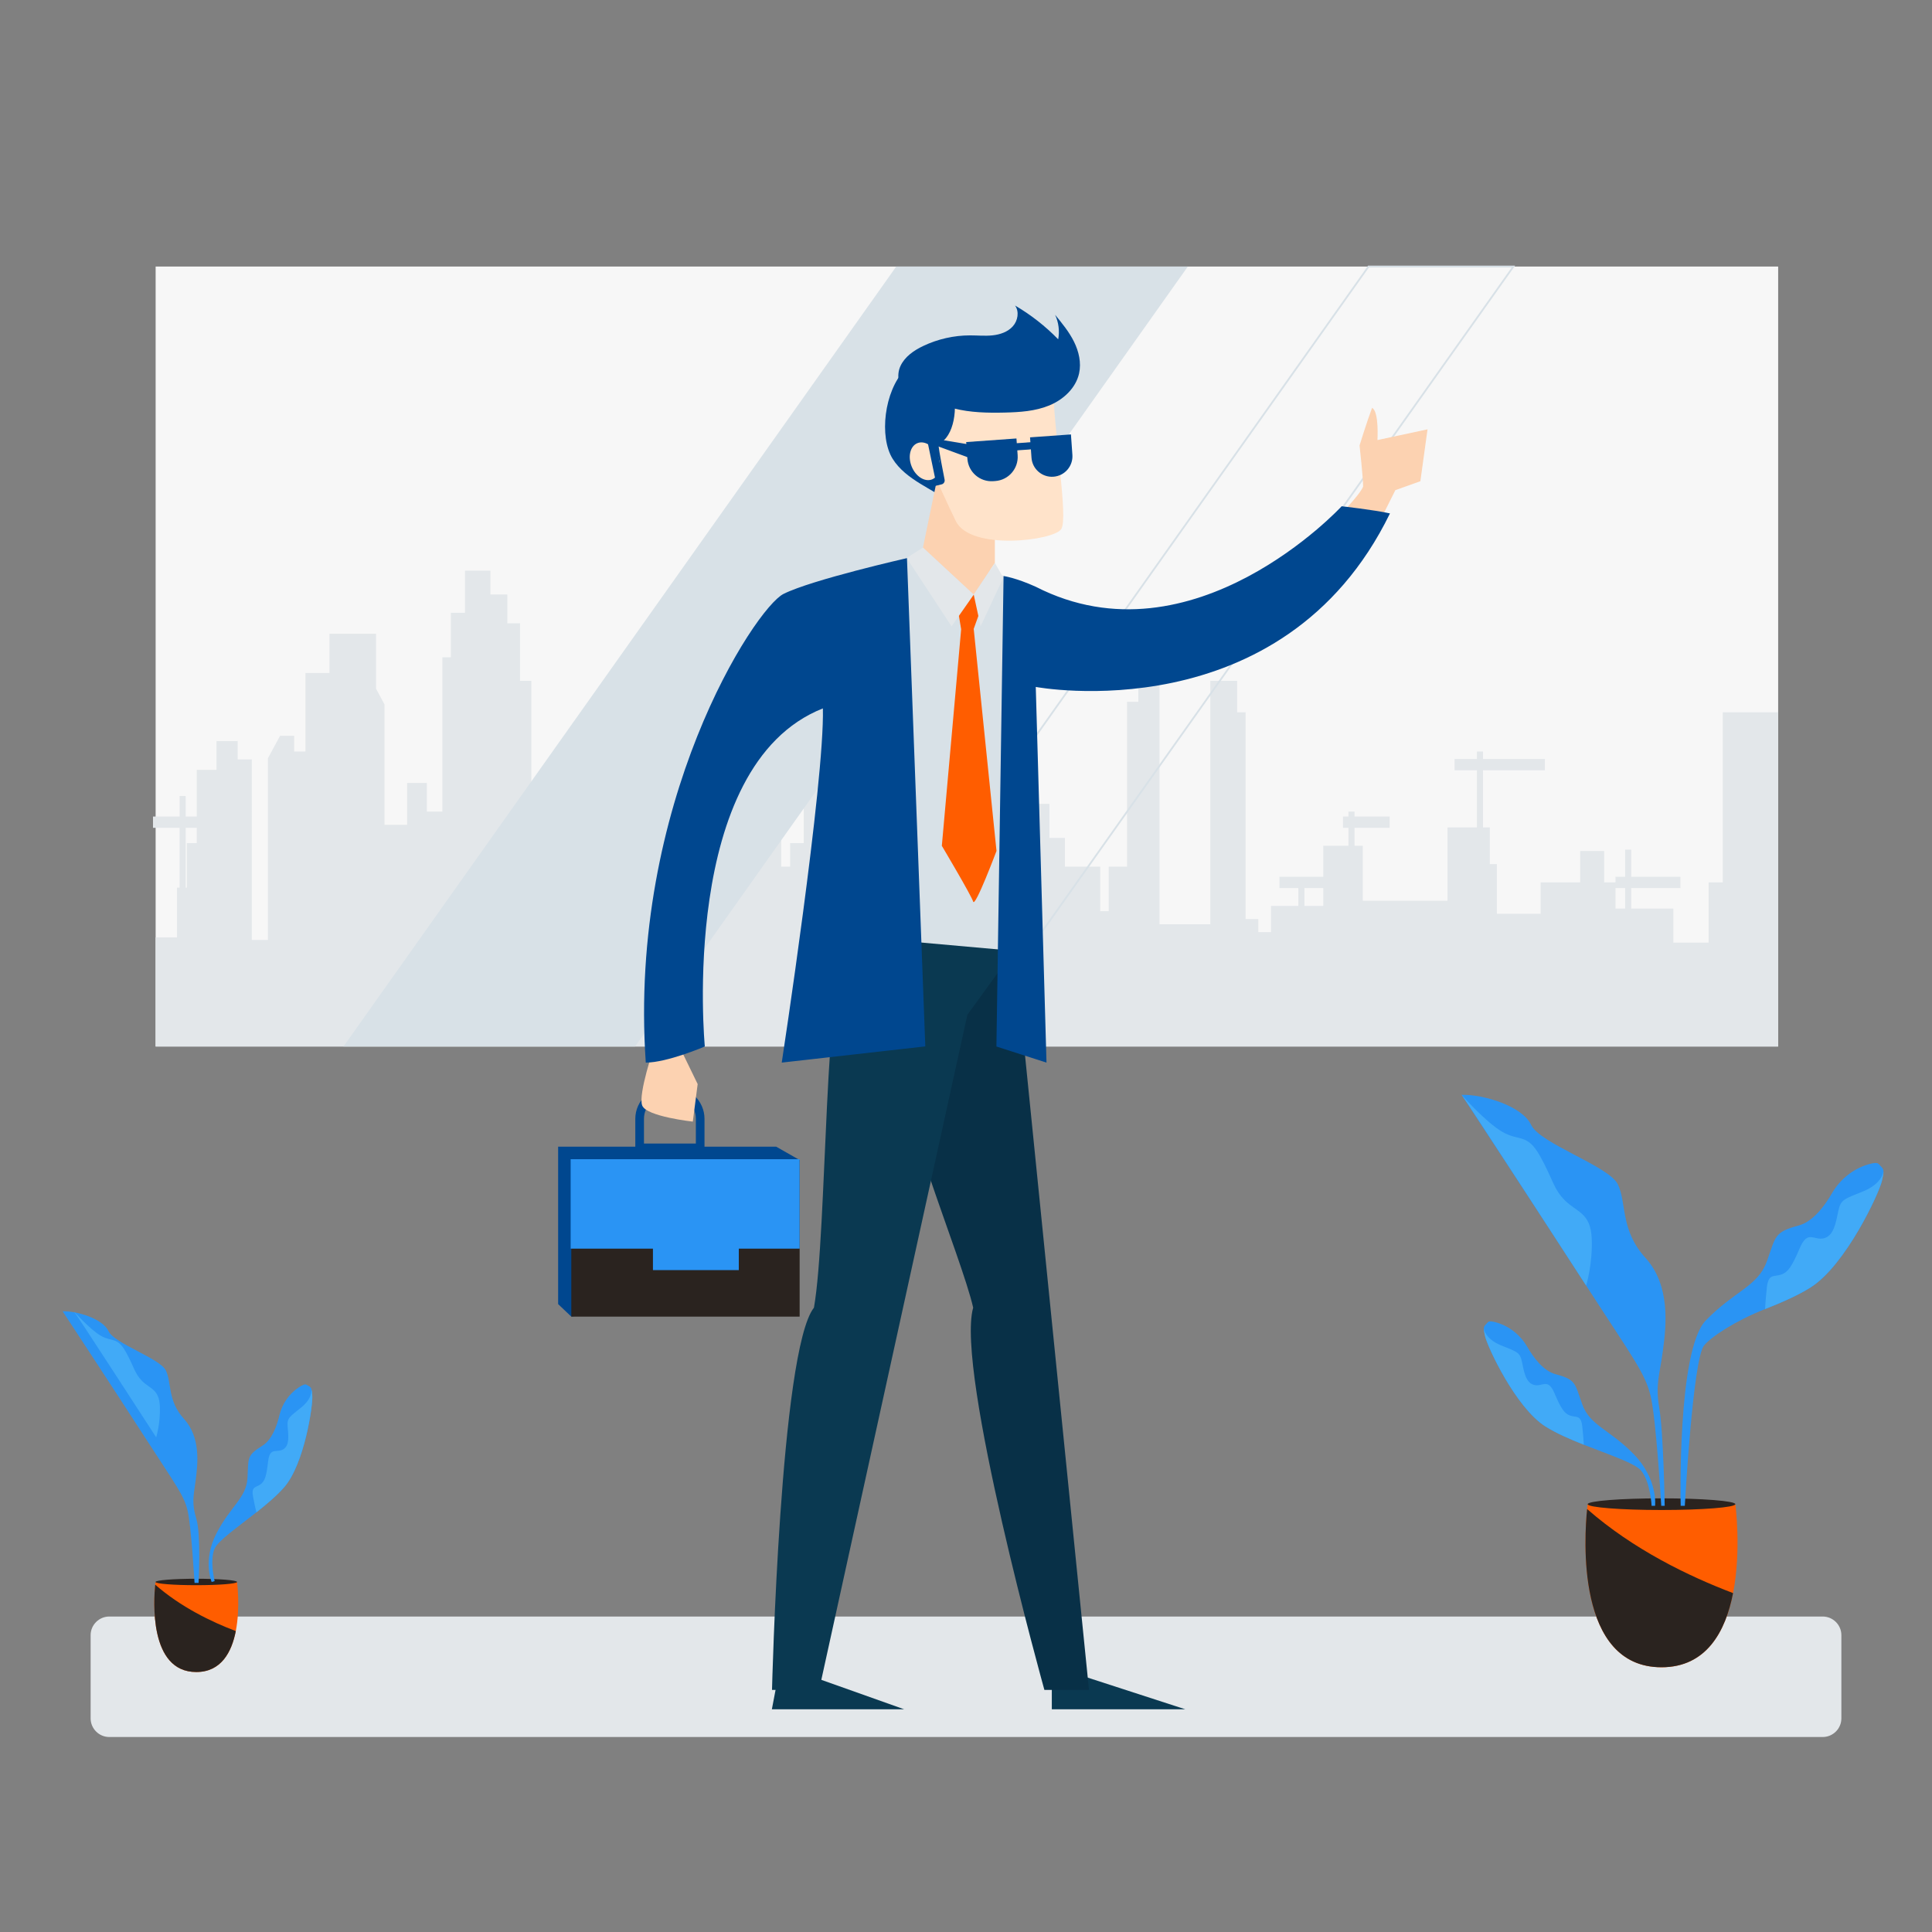 <svg id="SvgjsSvg1117" width="360" height="360" xmlns="http://www.w3.org/2000/svg" version="1.1" xmlns:xlink="http://www.w3.org/1999/xlink" xmlns:svgjs="http://svgjs.com/svgjs"><rect width="100%" height="100%" fill="#808080" stroke="none"/><defs id="SvgjsDefs1118"></defs><g id="SvgjsG1119"><svg xmlns="http://www.w3.org/2000/svg" enable-background="new 0 0 1080 1080" viewBox="0 0 1080 1080" width="360" height="360"><rect width="907" height="436" x="87" y="149" fill="#f7f7f7" class="colorf7f7f7 svgShape"></rect><path fill="#e3e7ea" d="M963.03,398.16v95.1h-7.89v33.66h-19.73V507.9h-23.55v-11.48h27.49v-6.31h-27.49v-15.13h-3.4v15.13h-5.4v3.15		h-6.32v-17.55h-13.41v17.55h-22.1v17.56h-24.46v-27.8h-3.95v-20.48H829v-31.96h34.6v-6.31H829v-4.16h-3.4v4.16h-12.5v6.31h12.5
		v31.96h-16.45v40.97H761.8v-30.73h-4.61v-10.01h19.61v-6.31h-19.61v-2.78h-3.4v2.78h-3.04v6.31h3.04v10.01h-14.08v17.33h-24.47
		v6.31h10.53v10.01h-15.26v14.63h-7.1v-7.31h-7.1V398.16h-4.74V380.6h-14.99v136.07h-28.41V380.6h-11.84v11.71h-6.31v92.17h-10.26
		v24.88h-4.73v-24.88H595.3v-16.09h-8.68v-19.02h-7.89v-42.43H566.1v16.09h-31.56v61.45h-16.58V464h-19.72v-40.97h-48.93v48.29
		h-7.61v13.16h-5.01v-83.39h-5.53V380.6h-9.47v17.56h-10.26v70.23h-4.73v16.09h-5.52v-49.74h-38.67v40.97h-12.63v17.55h-7.1v10.25
		h-7.1V491.8l-4.34-8.04v-18.29H312v42.43h-7.1v-10.25h-7.89V380.6h-6.31v-32.18h-7.1v-16.1h-9.47V319h-14.21v23.56h-7.89v24.88
		h-4.73v86.24h-8.68v-16.01h-11.05v23.41h-12.63v-67.31l-4.73-8.78v-30.72h-26.04v21.94h-13.42v43.9h-6.31v-8.78h-7.89l-4.74,8.78
		l-2.05,3.8v101.54h-8.99V424.5h-7.9v-10.25h-11.83v16.1h-11.05v26.11h-6.19v-11.48h-3.4v11.48H85.53v6.31h14.87v33.42h-1.46v27.8
		H87V585h907V398.16H963.03z M109.99,471.32h-5.52v24.87h-0.67v-33.42h6.19V471.32z M739.71,506.43h-10.53v-10.01h10.53V506.43z
		 M908.46,507.9h-5.4v-11.48h5.4V507.9z" class="colorf2f2f2 svgShape"></path><polygon fill="#d8e1e7" points="355 585 192 585 501 149 664 149" class="colorfff svgShape"></polygon><polygon fill="none" stroke="#d8e1e7" stroke-miterlimit="10" points="537 585 456 585 765 149 846 149" class="colorStrokefff svgStroke"></polygon><path fill="#e3e7ea" d="M1018.91,971H61.09c-5.74,0-10.43-4.69-10.43-10.43v-46.49c0-5.74,4.69-10.43,10.43-10.43h957.82
	c5.74,0,10.43,4.69,10.43,10.43v46.49C1029.34,966.31,1024.65,971,1018.91,971z" class="colorf2f2f2 svgShape"></path><g fill="#000000" class="color000 svgShape"><polygon fill="#00478f" points="428.63 719.41 319.37 736 312 729 312 641 433.89 641 447 648.46" class="color0e538c svgShape"></polygon><rect width="127.63" height="87.54" x="319.37" y="648.46" fill="#2a231f" class="colorcce9ff svgShape"></rect><path fill="#00478f" d="M393.82,643.86h-38.68v-18.43c0-10.16,8.68-18.43,19.34-18.43c10.66,0,19.34,8.27,19.34,18.43V643.86z
				 M359.98,639.25h29.01v-13.82c0-7.62-6.51-13.82-14.5-13.82c-8,0-14.5,6.2-14.5,13.82V639.25z" class="color0e538c svgShape"></path><polygon fill="#2a94f4" points="447 698 394 698 319 698 319 648 447 648" class="color2a94f4 svgShape"></polygon><rect width="48" height="24" x="365" y="686" fill="#2a94f4" class="color2a94f4 svgShape"></rect><path fill="#fcd2b1" d="M768 298l12-24 14-5 4-29-28 6c0 0 1-16-3-18-3 8-7 21-7 21s2 18 2 23c-2 5-15 18-15 18L768 298zM365.73 585c0 0-9.17 26.81-6.73 33s28.29 8.99 28.29 8.99L390 606l-10.22-21H365.73z" class="colorfcd2b1 svgShape"></path><polygon fill="#0a3951" points="601.29 935.61 662.55 955.49 587.97 955.49 587.97 935.61" class="color0a3951 svgShape"></polygon><polygon fill="#0a3951" points="449.47 935.61 505.41 955.49 431.48 955.49 435.27 935.61" class="color0a3951 svgShape"></polygon><path fill="#083047" d="M567.29,533.36l41.46,411.31h-24.93c0,0-49.81-178.67-39.81-213.67c-6.36-28.32-46.55-122.49-37.19-134.47
		c9.36-11.98,26.5-74.5,26.5-74.5L567.29,533.36z" class="color083047 svgShape"></path><path fill="#0a3951" d="M560.87,539.58l-20.1,27.68l-82.88,377.41h-26.33c0,0,4.57-189.77,23.44-213.67
		c7.55-42.77,5.49-191.42,19.33-201.48c25.16-1.26,81.8-11.32,81.8-11.32L560.87,539.58z" class="color0a3951 svgShape"></path><path fill="#d8e1e7" d="M565,324l-4,207l-56-5l-6-212c8.23-0.77,37.16-0.21,43-1L565,324z" class="colorfff svgShape"></path><path fill="#00478f" d="M505.78,206.65c-11.58,12.18-14.34,37.55-6.85,49.72c7.49,12.17,23.62,17.29,30.37,23.59
			c9.96-15.55,25.2-27,25.2-27l-12.64-34.16l-17.46-6.15L505.78,206.65z" class="color0e538c svgShape"></path><polygon fill="#fcd2b1" points="556.13 283.95 556.13 314.69 544.31 332.42 515.93 306.12 527.17 251.67" class="colorfcd2b1 svgShape"></polygon><path fill="#ffe3ca" d="M588.05,207.02c1.35,39.15,9.15,82.26,5.2,88.72c-3.95,6.46-50.88,12.36-58.96-4.5
			c-8.08-16.86-28.79-58.34-18.97-75.07C525.14,199.45,588.05,207.02,588.05,207.02z" class="colorffe3ca svgShape"></path><path fill="#00478f" d="M532.19,217.62c3.53,9.09,1.39,26.98-7.7,30.51c0.68,5.41,2.67,15.6,3.55,20.01c0.24,1.2-0.52,2.37-1.72,2.64
			c-2.74,0.62-5.13,1.48-5.24,0.67c-0.15-1.17-13.53-50.73-13.53-50.73L532.19,217.62z" class="color0e538c svgShape"></path><ellipse cx="516.95" cy="257.85" fill="#ffe3ca" rx="7.89" ry="10.93" transform="rotate(-22.184 516.949 257.847)" class="colorffe3ca svgShape"></ellipse><polygon fill="#00478f" points="523.17 247.11 527 268.07 523.28 269.98 517.25 240.95" class="color0e538c svgShape"></polygon><polygon fill="#e3e7ea" points="544.31 332.42 531.93 350.12 506.81 311.89 515.93 306.12" class="colorf2f2f2 svgShape"></polygon><polygon fill="#e3e7ea" points="544.31 332.42 548.16 350.12 560.87 322.94 556.13 314.69" class="colorf2f2f2 svgShape"></polygon><path fill="#ff5d00" d="M546.9,344.32l-2.59,7.23l12.74,124.13c0,0-11.97,31.85-13.04,28.33s-17.52-31.19-17.52-31.19l10.8-121.08
		l-1.25-7.48l8.28-11.83L546.9,344.32z" class="colorffbe55 svgShape"></path><g fill="#000000" class="color000 svgShape"><path fill="#00478f" d="M507.14,219.77c-5.02-2.8-6.19-10.01-3.75-15.22c2.44-5.21,7.51-8.68,12.7-11.15
			c8.14-3.87,17.14-5.91,26.15-5.92c4.22,0,8.44,0.43,12.64-0.02c4.19-0.45,8.47-1.9,11.29-5.04c2.82-3.13,3.72-8.21,1.25-11.63
			c8.84,5.17,16.98,11.55,24.12,18.89c0.87-4.6,0.25-9.46-1.73-13.7c3.89,4.73,7.82,9.51,10.54,14.99
			c2.73,5.48,4.19,11.81,2.86,17.79c-1.84,8.27-8.82,14.66-16.65,17.89c-7.83,3.23-16.48,3.78-24.95,3.98
			c-9.52,0.22-19.16,0.04-28.39-2.32c-9.23-2.36-16.37-0.81-22.22-8.32L507.14,219.77z" class="color0e538c svgShape"></path></g><g fill="#000000" class="color000 svgShape"><path fill="#00478f" d="M556.36 268.9l-1.14.08c-7.44.53-13.91-5.07-14.44-12.51l-.67-9.35 28.09-2.01.67 9.35C569.4 261.91 563.8 268.37 556.36 268.9zM588.86 266.49L588.86 266.49c-6.31.45-11.8-4.3-12.25-10.62l-.81-11.39 22.86-1.63.81 11.39C599.92 260.55 595.17 266.04 588.86 266.49z" class="color0e538c svgShape"></path><rect width="14.04" height="4" x="564.98" y="247.5" fill="#00478f" transform="rotate(-4.088 571.851 249.441)" class="color0e538c svgShape"></rect><polygon fill="#00478f" points="542 256 514.74 245.97 515.26 244.03 541.94 248.51" class="color0e538c svgShape"></polygon></g><path fill="#00478f" d="M507 312c0 0-53 12-69 20s-87 117-77 262c12 0 33-9 33-9s-15-157 66-189c1 41-23 198-23 198l80.25-9.06L507 312zM561 322l-4 263 28 9-6-210c0 0 138 26 198-97-9-2-27-4-27-4s-83 90-171 45C568 323 561 322 561 322z" class="color0e538c svgShape"></path></g><g fill="#000000" class="color000 svgShape"><path fill="#ff5d00" d="M928.79,932.01c25.19,0,35.83-20.12,40.01-41.46c4.73-24.08,1.26-49.71,1.26-49.71h-82.54
		c0,0-0.13,0.98-0.31,2.72C885.67,858.72,880.7,932.01,928.79,932.01z" class="colorb6e7ff svgShape"></path><path fill="#2a231f" d="M887.52,840.84c0,1.8,18.48,3.26,41.27,3.26c22.79,0,41.27-1.46,41.27-3.26c0-1.8-18.48-3.26-41.27-3.26
		C905.99,837.58,887.52,839.04,887.52,840.84z" class="color85ddff svgShape"></path><path fill="#2a94f4" d="M817.03,612.01c0,0,43.53,66.22,69.64,106.64s32.96,48.81,36.07,61.87c3.11,13.06,5.91,61.25,5.91,61.25h1.93
		c0,0-0.67-40.9-3.03-54.67c-2.28-13.31,0.16-18.08,2.03-32.07c1.87-13.99,4.35-36.38-9.79-51.92
		c-14.15-15.55-10.42-30.78-15.39-41.04c-4.98-10.26-43.53-22.7-48.5-33.27C850.91,618.23,829.15,611.7,817.03,612.01z" class="color2a94f4 svgShape"></path><path fill="#41aaf7" d="M817.03,612.01c0,0,13.68,15.55,23.01,20.83c9.33,5.28,13.68,0.62,20.83,13.37
		c7.15,12.75,7.43,18.34,13.97,24.87c6.55,6.53,14.32,6.84,14.94,21.14c0.62,14.3-3.11,26.43-3.11,26.43
		S819.82,615.43,817.03,612.01z" class="color41aaf7 svgShape"></path><path fill="#2a94f4" d="M925.2,841.78h-1.95c0,0-0.58-13.24-5.84-19.67c-3.39-4.15-17.8-8.86-32.04-14.5
		c-7.84-3.11-15.64-6.5-21.51-10.24c-16.56-10.52-32.34-44.41-33.69-50.45c-0.48-2.1-0.69-3.38-0.68-4.25v-0.02
		c0.04-1.62,0.84-1.87,2.23-3.51c0.67-0.79,2.69-0.52,5.15,0.23c7.14,2.18,13.17,7.07,16.9,13.53c3.45,5.98,8.97,13.45,15.73,15.26
		c11.69,3.12,10.72,5.06,15.03,16.95c4.3,11.89,15.17,13.83,28.8,27.85C926.95,826.97,925.2,841.78,925.2,841.78z" class="color2a94f4 svgShape"></path><path fill="#41aaf7" d="M885.36,807.6c-7.84-3.11-15.64-6.5-21.51-10.24c-16.56-10.52-32.34-44.41-33.69-50.45
		c-0.48-2.1-0.69-3.38-0.68-4.25c0.05,0.4,0.82,5.76,9.44,9.33c8.95,3.69,10.71,3.69,11.87,9.35c1.17,5.64,2.15,11.69,6.82,12.86
		c4.67,1.17,7.6-4.09,11.29,4.48c3.7,8.57,5.47,11.49,8.87,12.66c3.4,1.17,5.98-0.58,6.74,6.04
		C884.97,801.41,885.23,805.24,885.36,807.6z" class="color41aaf7 svgShape"></path><path fill="#2a94f4" d="M939.51,841.78h2.31c0,0,4.52-81.99,10.74-89.6c4.01-4.91,17.26-13.72,34.13-20.4
		c9.29-3.68,18.52-7.7,25.48-12.12c19.61-12.46,38.3-52.6,39.9-59.75c0.57-2.49,0.82-4,0.8-5.04v-0.03c-0.04-1.92-1-2.21-2.64-4.15
		c-0.79-0.94-3.18-0.61-6.1,0.27c-8.46,2.58-15.59,8.37-20.02,16.03c-4.09,7.08-10.63,15.93-18.64,18.07
		c-13.84,3.7-12.69,5.99-17.8,20.07c-5.09,14.08-17.97,16.37-34.1,32.98C937.43,754.71,939.51,841.78,939.51,841.78z" class="color2a94f4 svgShape"></path><path fill="#41aaf7" d="M986.69,731.77c9.29-3.68,18.52-7.7,25.48-12.12c19.61-12.46,38.3-52.6,39.9-59.75c0.57-2.49,0.82-4,0.8-5.04
		c-0.06,0.47-0.97,6.82-11.18,11.05c-10.6,4.37-12.68,4.37-14.06,11.07c-1.38,6.69-2.55,13.84-8.08,15.23
		c-5.54,1.38-9-4.84-13.37,5.3c-4.39,10.15-6.48,13.61-10.5,14.99c-4.03,1.38-7.09-0.69-7.99,7.16
		C987.15,724.44,986.84,728.98,986.69,731.77z" class="color41aaf7 svgShape"></path><path fill="#2a231f" d="M928.79,932.01c25.19,0,35.83-20.12,40.01-41.46c-24.69-9.36-55.79-24.37-81.59-46.99
			C885.67,858.72,880.7,932.01,928.79,932.01z" class="colorcce9ff svgShape"></path></g><g fill="#000000" class="color000 svgShape"><path fill="#ff5d00" d="M109.72,934.67c13.91,0,19.78-11.11,22.09-22.89c2.61-13.29,0.69-27.44,0.69-27.44H86.94
		c0,0-0.07,0.54-0.17,1.5C85.92,894.2,83.17,934.67,109.72,934.67z" class="colorb6e7ff svgShape"></path><path fill="#2a231f" d="M86.94,884.33c0,1,10.2,1.8,22.79,1.8c12.58,0,22.79-0.81,22.79-1.8c0-1-10.2-1.8-22.79-1.8
		C97.14,882.53,86.94,883.34,86.94,884.33z" class="color85ddff svgShape"></path><path fill="#2a94f4" d="M35,733.01c0,0,28.77,43.76,46.02,70.48s21.78,32.26,23.83,40.89c2.06,8.63,3.9,40.48,3.9,40.48h2.26
		c0,0,1.44-26.92-1.23-35.75c-2.67-8.83-1.64-12.33-0.41-21.57c1.23-9.25,2.88-24.04-6.47-34.31c-9.35-10.27-6.88-20.34-10.17-27.12
		c-3.29-6.78-28.77-15-32.05-21.98C57.4,737.12,43.01,732.8,35,733.01z" class="color2a94f4 svgShape"></path><path fill="#41aaf7" d="M41.29,733.01c0,0,9.04,10.27,15.2,13.77c6.16,3.49,9.04,0.41,13.77,8.83c4.73,8.42,4.91,12.12,9.23,16.44
		c4.33,4.31,9.46,4.52,9.87,13.97c0.41,9.45-2.05,17.46-2.05,17.46S43.14,735.27,41.29,733.01z" class="color41aaf7 svgShape"></path><path fill="#2a94f4" d="M118.33,884.33l1.65-0.49c0,0-2.86-11.32-0.04-18.08c1.81-4.36,12.78-11.98,23.38-20.35
		c5.83-4.61,11.56-9.44,15.57-14.08c11.32-13.07,16.06-45.67,15.68-51.11c-0.13-1.9-0.27-3.03-0.5-3.76l-0.01-0.02
		c-0.44-1.36-1.18-1.37-2.77-2.39c-0.76-0.5-2.4,0.24-4.29,1.5c-5.48,3.64-9.33,9.29-10.84,15.7c-1.4,5.92-4.17,13.62-9.42,16.86
		c-9.08,5.59-7.77,6.98-8.4,18.11c-0.62,11.12-9.31,15.51-17.26,30.79C113.11,872.28,118.33,884.33,118.33,884.33z" class="color2a94f4 svgShape"></path><path fill="#41aaf7" d="M143.32,845.41c5.83-4.61,11.56-9.44,15.57-14.08c11.32-13.07,16.06-45.67,15.68-51.11
		c-0.13-1.9-0.27-3.03-0.5-3.76c0.06,0.35,0.77,5.07-5.61,10.26c-6.62,5.38-8.1,5.83-7.66,10.9c0.44,5.06,1.14,10.41-2.51,12.58
		c-3.65,2.17-7.45-1.53-8.4,6.63c-0.96,8.17-1.71,11.08-4.29,12.93c-2.58,1.85-5.2,1.02-4.16,6.81
		C142.08,840.08,142.83,843.38,143.32,845.41z" class="color41aaf7 svgShape"></path><path fill="#2a231f" d="M109.72,934.67c13.91,0,19.78-11.11,22.09-22.89c-13.63-5.17-30.8-13.46-45.04-25.94
			C85.92,894.2,83.17,934.67,109.72,934.67z" class="colorcce9ff svgShape"></path></g></svg></g></svg>